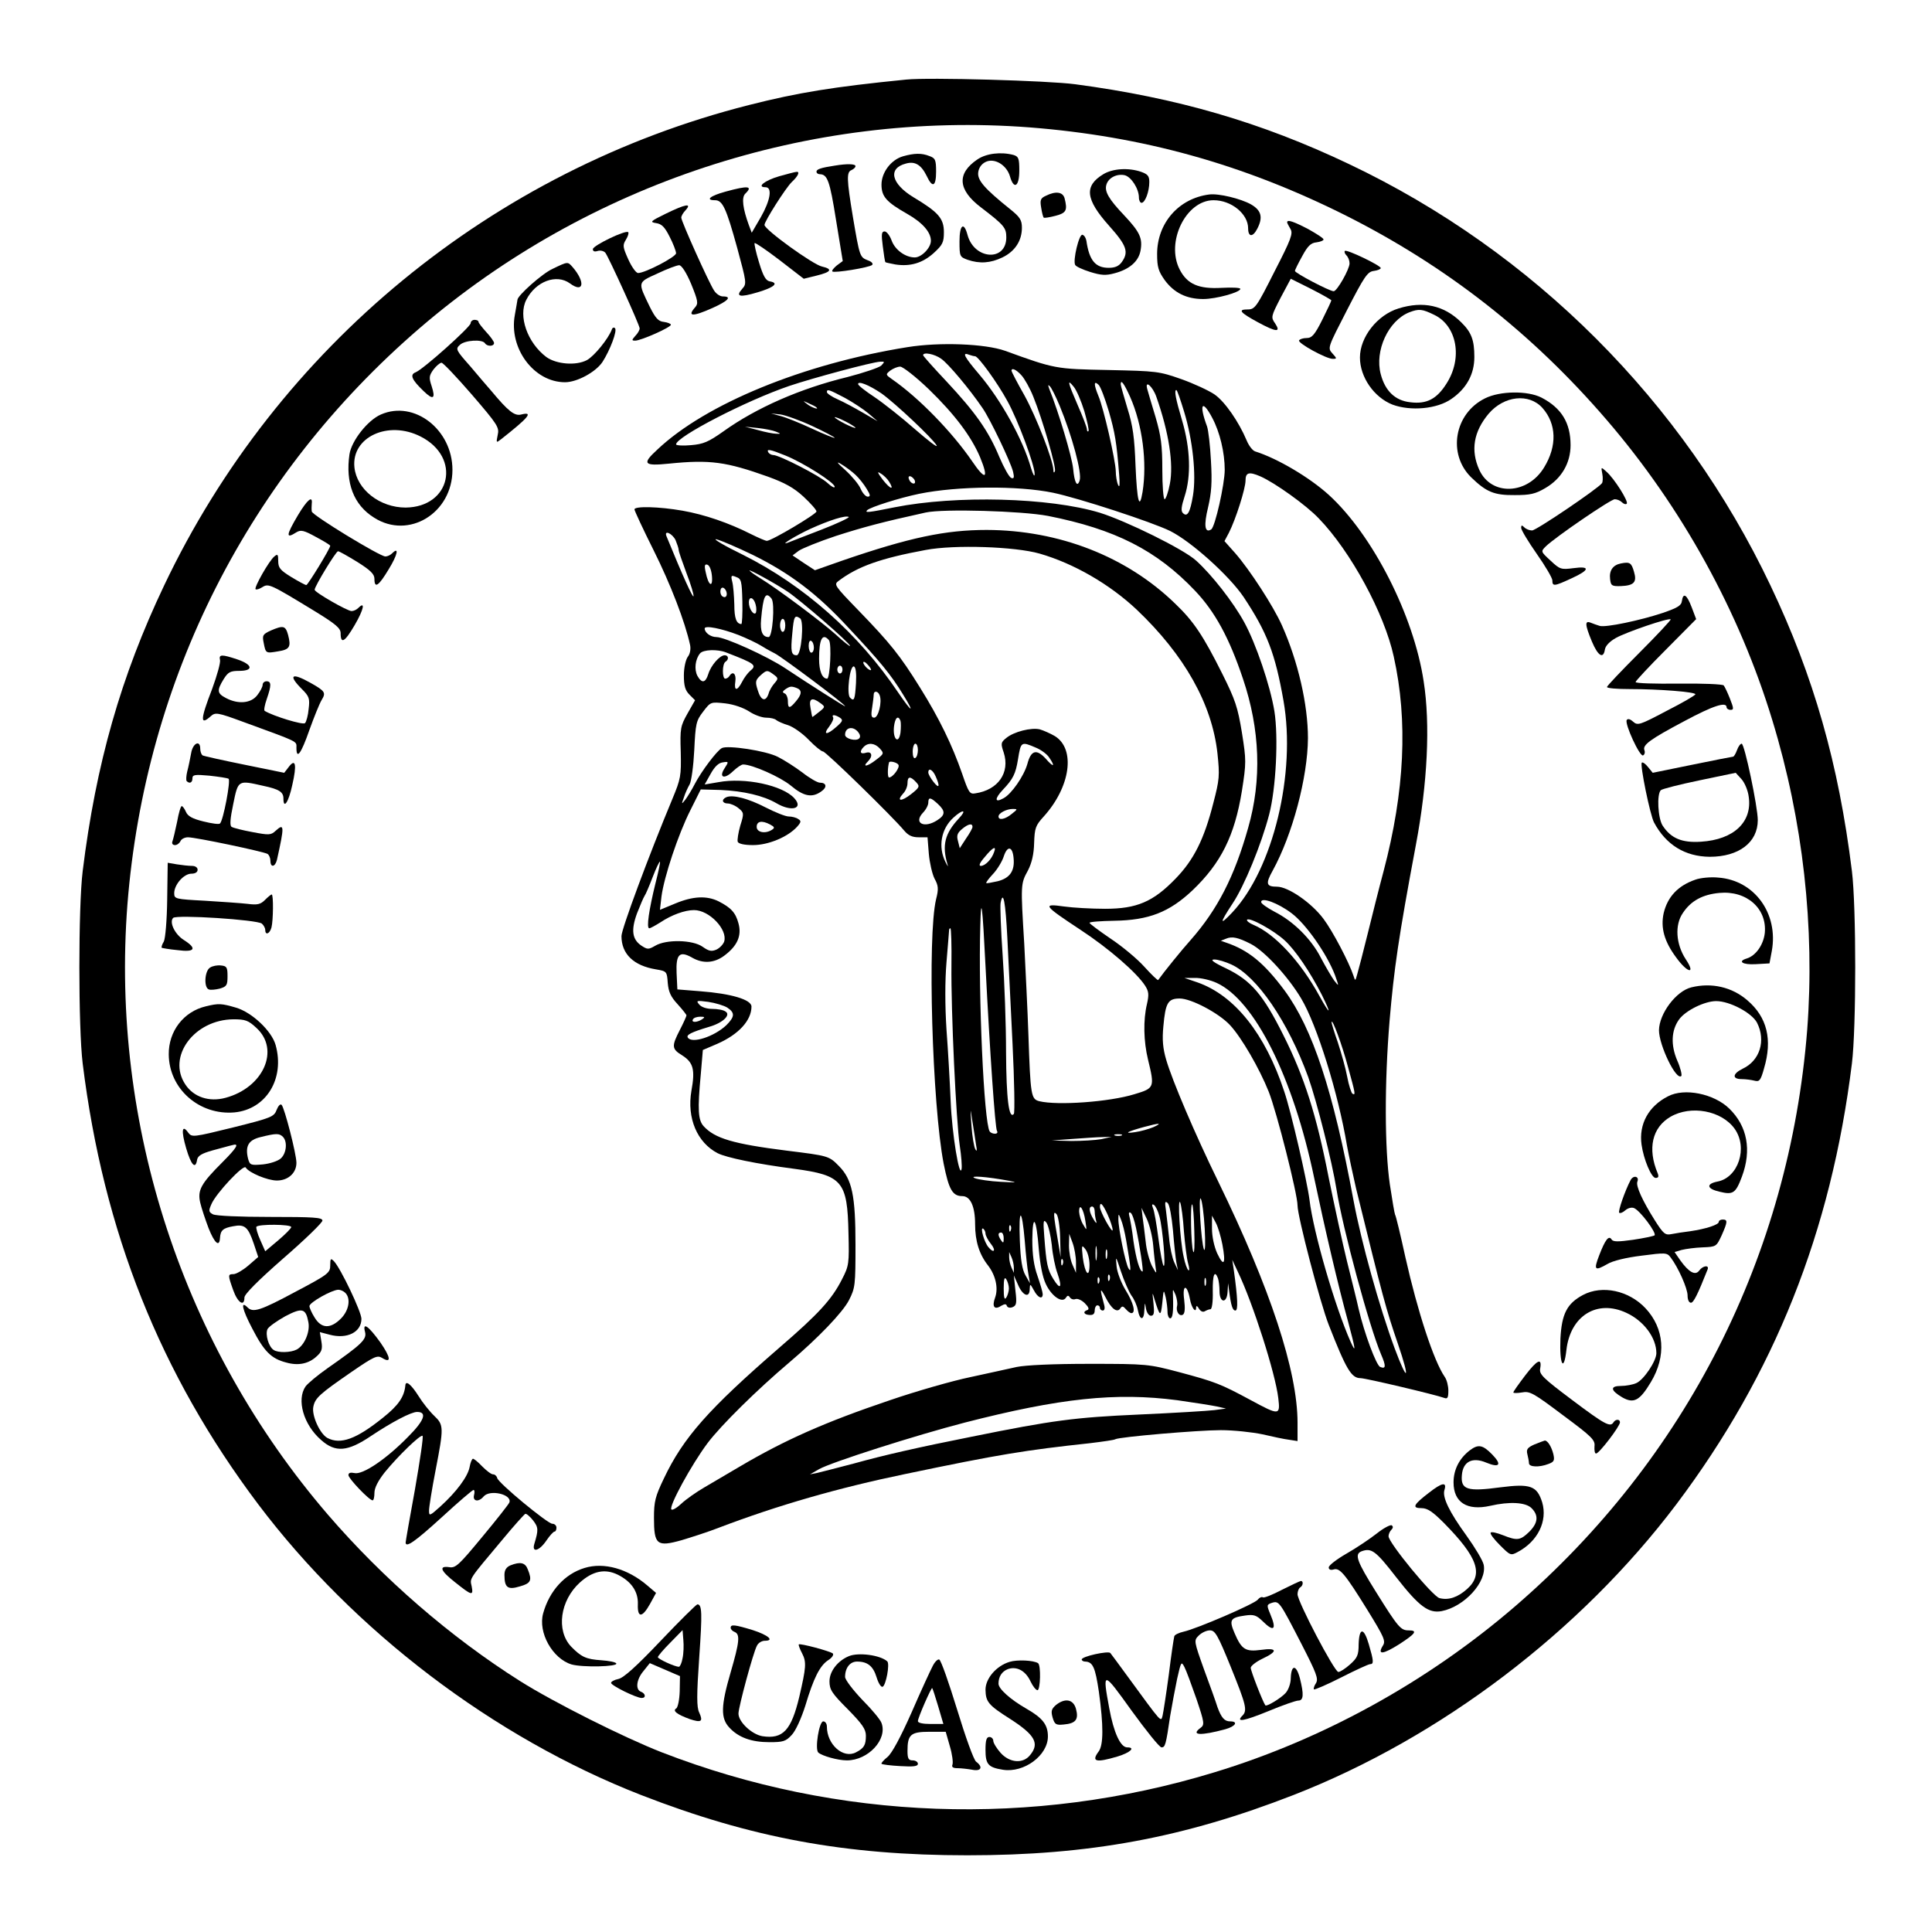 <?xml version="1.0" standalone="no"?>
<!DOCTYPE svg PUBLIC "-//W3C//DTD SVG 20010904//EN"
 "http://www.w3.org/TR/2001/REC-SVG-20010904/DTD/svg10.dtd">
<svg version="1.0" xmlns="http://www.w3.org/2000/svg"
 width="743pt" height="743pt" viewBox="0 0 743 743"
 preserveAspectRatio="xMidYMid meet">
<g transform="translate(0,743) scale(0.1,-0.1)"
fill="#000000" stroke="none">
<path d="M3485 7124 c-281 -28 -416 -50 -605 -98 -986 -250 -1813 -930 -2249
-1848 -166 -349 -262 -685 -313 -1098 -17 -138 -17 -602 0 -740 80 -647 298
-1194 675 -1695 369 -489 906 -897 1472 -1118 424 -165 786 -232 1255 -232
469 0 831 67 1255 232 566 221 1103 629 1472 1118 377 501 595 1048 675 1695
17 138 17 602 0 740 -51 413 -147 749 -313 1098 -336 708 -913 1285 -1621
1621 -338 161 -662 255 -1053 307 -104 14 -564 27 -650 18z m476 -184 c433
-34 818 -141 1209 -336 391 -196 721 -454 1009 -789 289 -336 510 -737 637
-1155 118 -386 164 -797 134 -1191 -68 -865 -466 -1651 -1125 -2218 -336 -289
-737 -510 -1155 -637 -698 -213 -1447 -186 -2125 77 -146 57 -415 192 -545
274 -269 170 -527 394 -739 640 -557 648 -836 1498 -771 2346 68 865 466 1651
1125 2218 647 556 1499 836 2346 771z"/>
<path d="M3473 6829 c-46 -13 -83 -62 -83 -109 0 -46 19 -67 98 -112 60 -34
92 -71 92 -104 0 -27 -36 -64 -62 -64 -36 0 -76 29 -89 65 -7 19 -19 35 -27
35 -12 0 -13 -11 -7 -57 4 -32 8 -59 10 -61 1 -2 19 -5 38 -9 57 -9 105 5 148
44 34 31 39 41 39 80 0 53 -21 77 -118 135 -85 52 -98 111 -28 129 35 10 59
-5 80 -48 22 -47 36 -41 36 17 0 45 -3 52 -26 60 -30 12 -58 11 -101 -1z"/>
<path d="M3759 6817 c-80 -54 -76 -117 14 -185 89 -68 97 -78 97 -115 0 -94
-123 -86 -149 9 -14 53 -31 40 -31 -24 0 -58 1 -60 31 -71 47 -16 88 -13 134
9 48 23 75 64 75 114 0 30 -7 41 -47 73 -96 77 -125 110 -121 140 2 17 12 32
28 40 34 17 81 -11 94 -55 15 -53 36 -40 36 22 0 47 -3 54 -22 60 -49 13 -105
6 -139 -17z"/>
<path d="M3210 6793 c-53 -8 -70 -14 -70 -23 0 -6 6 -10 13 -10 29 -1 38 -24
62 -175 l26 -159 -23 -17 c-12 -10 -20 -20 -17 -23 7 -7 142 15 153 25 5 5 -2
13 -17 18 -30 12 -31 13 -57 167 -24 145 -25 173 -5 180 8 4 15 10 15 15 0 9
-32 10 -80 2z"/>
<path d="M4243 6760 c-74 -45 -69 -96 22 -198 68 -76 77 -101 49 -140 -11 -15
-25 -22 -50 -22 -51 0 -75 28 -86 104 -2 11 -8 21 -15 23 -13 5 -38 -100 -28
-116 3 -6 29 -18 58 -27 42 -13 60 -14 93 -5 57 15 92 45 100 86 9 48 -2 72
-61 135 -62 65 -78 94 -70 120 8 27 41 43 71 36 25 -7 54 -52 54 -86 0 -11 5
-20 10 -20 14 0 30 44 30 80 0 23 -6 30 -31 39 -49 17 -110 13 -146 -9z"/>
<path d="M2996 6752 c-55 -16 -88 -42 -52 -42 27 0 19 -50 -18 -115 l-35 -60
-11 29 c-23 63 -29 106 -14 121 31 30 11 32 -76 8 -59 -16 -79 -33 -40 -33 29
0 43 -31 85 -183 36 -133 37 -138 20 -157 -28 -31 -11 -35 59 -14 64 19 83 36
46 42 -15 3 -25 20 -41 73 -12 39 -19 72 -17 74 2 3 46 -27 97 -66 l92 -71 49
12 c57 14 64 25 21 35 -34 7 -221 142 -221 160 0 14 82 143 105 165 25 23 32
41 18 39 -5 0 -35 -8 -67 -17z"/>
<path d="M4022 6677 c-20 -9 -23 -16 -18 -45 3 -19 7 -36 10 -39 2 -2 22 1 45
7 42 11 47 21 35 68 -7 24 -34 28 -72 9z"/>
<path d="M4650 6682 c-117 -15 -200 -110 -200 -229 0 -50 5 -66 29 -100 36
-49 84 -73 148 -73 50 0 143 26 143 39 0 5 -33 6 -72 4 -88 -5 -132 14 -161
70 -55 106 24 267 130 267 69 0 133 -53 133 -108 0 -34 18 -35 35 -2 23 44 16
71 -24 94 -39 22 -125 43 -161 38z"/>
<path d="M2560 6608 c-59 -29 -62 -32 -37 -36 21 -3 33 -14 52 -52 14 -27 25
-56 25 -64 0 -14 -119 -76 -146 -76 -8 0 -25 24 -38 53 -21 47 -22 54 -9 75 8
13 12 26 9 29 -9 10 -135 -51 -136 -65 0 -9 7 -11 19 -7 10 3 23 0 29 -7 13
-17 132 -278 132 -291 0 -6 -7 -19 -17 -29 -14 -16 -14 -18 0 -18 22 0 137 51
137 61 0 4 -12 9 -27 11 -21 2 -32 14 -54 58 -47 97 -48 93 29 128 38 18 75
32 84 32 9 0 27 -27 46 -72 26 -64 28 -75 16 -89 -33 -37 -11 -38 67 -3 60 27
75 44 39 44 -11 0 -26 10 -34 23 -20 30 -126 266 -126 280 0 6 7 19 17 29 25
28 -1 23 -77 -14z"/>
<path d="M4950 6575 c0 -3 6 -14 13 -26 10 -17 3 -38 -62 -164 -69 -137 -75
-145 -103 -145 -39 0 -29 -12 39 -49 72 -39 90 -40 67 -5 -17 24 -16 27 21 99
l39 73 78 -39 c43 -22 78 -42 78 -44 0 -3 -16 -37 -35 -75 -29 -58 -40 -70
-60 -70 -13 0 -26 -4 -29 -9 -7 -10 104 -71 129 -71 17 0 17 1 -1 21 -19 21
-18 22 57 168 66 128 78 146 102 149 15 2 27 7 27 11 0 10 -131 73 -138 66 -3
-3 0 -11 6 -17 7 -7 12 -20 12 -31 0 -22 -48 -107 -61 -107 -16 0 -149 70
-149 78 0 4 13 30 28 57 21 39 33 51 55 53 15 2 27 7 27 11 0 5 -27 22 -59 40
-56 29 -81 38 -81 26z"/>
<path d="M2125 6396 c-40 -18 -135 -103 -135 -119 0 -3 -5 -28 -10 -58 -24
-128 73 -259 193 -259 46 0 118 39 144 78 29 45 58 121 48 130 -4 4 -10 2 -12
-5 -13 -35 -67 -102 -96 -118 -42 -22 -117 -16 -156 12 -73 55 -109 158 -77
220 36 71 116 101 168 63 53 -39 60 5 10 63 -19 21 -17 22 -77 -7z"/>
<path d="M5379 6244 c-82 -25 -149 -110 -149 -189 0 -75 54 -153 125 -181 70
-26 172 -17 227 22 58 40 88 95 88 161 0 65 -11 95 -51 134 -66 65 -146 82
-240 53z m137 -25 c87 -42 110 -166 47 -264 -37 -59 -76 -80 -139 -72 -58 6
-97 43 -114 108 -24 90 29 206 110 238 37 14 49 13 96 -10z"/>
<path d="M1810 6187 c0 -14 -183 -178 -212 -189 -23 -9 -14 -29 31 -72 37 -36
47 -30 31 19 -11 33 -10 40 7 64 11 14 25 26 31 26 6 0 59 -56 117 -123 99
-115 106 -126 99 -155 -6 -30 -6 -31 12 -17 107 84 127 108 79 96 -26 -7 -50
12 -115 90 -14 16 -51 59 -82 96 -55 62 -57 66 -39 82 19 18 86 22 96 6 8 -13
35 -13 35 1 0 5 -13 24 -30 42 -16 18 -30 35 -30 40 0 4 -7 7 -15 7 -8 0 -15
-6 -15 -13z"/>
<path d="M3490 6095 c-400 -64 -776 -218 -962 -394 -60 -55 -53 -64 45 -54
158 16 220 7 380 -50 66 -24 100 -43 137 -77 28 -26 50 -51 50 -57 0 -10 -173
-113 -191 -113 -5 0 -33 12 -61 26 -85 43 -178 75 -263 90 -91 16 -185 18
-185 5 0 -5 33 -76 74 -158 64 -128 121 -275 140 -364 3 -15 0 -34 -9 -45 -8
-11 -15 -42 -15 -71 0 -41 5 -58 22 -75 l21 -21 -29 -51 c-27 -48 -29 -57 -26
-148 2 -92 0 -103 -32 -180 -90 -216 -196 -501 -196 -528 0 -69 47 -114 133
-128 41 -7 42 -8 45 -52 3 -34 11 -53 38 -82 19 -21 34 -40 34 -43 0 -3 -11
-28 -25 -55 -33 -64 -32 -74 9 -99 42 -27 50 -54 35 -136 -18 -105 22 -199
101 -240 34 -17 149 -41 295 -60 185 -25 204 -48 208 -247 3 -117 2 -126 -25
-178 -39 -77 -89 -132 -241 -263 -272 -236 -369 -345 -444 -503 -33 -69 -38
-88 -38 -151 0 -104 11 -113 107 -86 40 12 105 33 143 48 226 86 459 153 715
206 363 76 463 92 713 119 49 6 92 12 96 15 15 9 319 35 406 35 50 0 122 -8
160 -16 39 -9 85 -19 103 -21 l32 -5 0 70 c0 199 -104 515 -305 928 -90 184
-177 389 -200 468 -13 44 -16 78 -11 129 8 91 18 107 63 107 44 0 150 -56 193
-102 44 -47 113 -166 149 -256 31 -78 111 -394 111 -438 0 -42 87 -375 120
-459 67 -171 87 -205 122 -205 20 0 290 -64 322 -76 13 -5 16 1 16 28 0 18 -6
42 -14 53 -42 61 -104 250 -151 459 -19 87 -37 162 -40 165 -2 4 -11 56 -20
116 -20 138 -21 389 -1 630 17 198 34 318 101 675 45 238 56 465 30 630 -38
253 -196 563 -365 717 -74 67 -197 140 -283 167 -10 3 -25 23 -33 43 -30 71
-83 148 -123 176 -22 15 -80 42 -128 59 -85 30 -95 31 -280 35 -204 4 -205 4
-398 74 -76 27 -251 34 -375 14z m130 -45 c27 -19 108 -115 159 -190 29 -42
107 -205 117 -244 5 -22 4 -28 -7 -24 -8 3 -28 39 -46 81 -42 101 -92 171
-202 289 -50 53 -91 99 -91 102 0 13 44 5 70 -14z m130 10 c12 0 86 -102 124
-172 41 -74 106 -249 105 -281 0 -13 -6 -3 -14 23 -31 110 -115 261 -199 360
-57 67 -68 87 -40 76 9 -3 19 -6 24 -6z m-361 -36 c-9 -8 -68 -28 -130 -44
-181 -44 -350 -118 -477 -209 -58 -41 -77 -49 -125 -53 -31 -3 -57 -1 -57 3 0
29 271 169 436 225 89 30 319 92 349 93 18 1 18 0 4 -15z m183 -91 c100 -97
163 -181 197 -261 35 -85 21 -92 -31 -15 -77 112 -204 243 -308 315 -24 17
-25 18 -6 33 11 8 28 15 38 15 10 0 60 -39 110 -87z m356 54 c12 -13 33 -50
46 -83 35 -86 89 -272 83 -286 -3 -8 -6 -6 -6 5 -2 40 -65 202 -111 286 -28
49 -50 92 -50 95 0 13 18 5 38 -17z m-538 -70 c52 -37 197 -173 212 -200 5
-11 -32 18 -84 63 -51 45 -121 100 -155 123 -35 23 -63 45 -63 50 0 13 41 -3
90 -36z m780 -68 c11 -39 19 -74 16 -77 -3 -3 -6 0 -6 7 0 7 -16 49 -35 92
-39 90 -42 104 -16 72 11 -13 29 -55 41 -94z m94 0 c24 -83 30 -119 40 -244 3
-39 2 -53 -4 -40 -5 11 -9 35 -9 53 -1 42 -47 244 -67 290 -18 44 -18 60 1 42
8 -8 25 -54 39 -101z m82 55 c48 -108 66 -253 48 -366 -12 -72 -21 -37 -27
100 -4 109 -10 154 -31 221 -14 47 -26 88 -26 93 0 21 13 3 36 -48z m-271 -34
c48 -116 87 -260 77 -288 -9 -28 -20 -9 -25 46 -5 47 -56 218 -92 307 -5 14
-5 17 2 10 6 -5 23 -39 38 -75z m372 34 c48 -136 67 -258 52 -335 -6 -32 -16
-59 -20 -59 -5 0 -9 51 -9 114 0 93 -5 130 -26 202 -15 49 -29 97 -32 108 -10
37 21 10 35 -30z m-1198 -4 c31 -17 72 -44 91 -60 l35 -30 -55 32 c-31 18 -75
42 -98 52 -23 10 -42 23 -42 28 0 13 8 10 69 -22z m1305 -54 c33 -108 47 -242
34 -321 -11 -67 -22 -85 -39 -68 -8 8 -6 25 7 65 25 77 22 183 -10 291 -25 84
-31 117 -22 117 3 0 16 -38 30 -84z m-1415 18 c14 -12 -19 -1 -35 12 -18 14
-18 14 6 3 14 -6 27 -13 29 -15z m1523 -41 c29 -54 48 -133 48 -200 0 -54 -37
-220 -52 -229 -25 -16 -29 16 -12 85 13 56 16 96 11 179 -3 59 -10 118 -15
132 -32 86 -19 107 20 33z m-1537 -32 c47 -22 85 -42 85 -45 0 -2 -39 13 -86
35 -47 22 -102 44 -122 49 l-37 10 37 -4 c20 -3 76 -23 123 -45z m165 -6 c0
-3 -18 4 -40 15 -22 11 -40 23 -40 25 0 3 18 -4 40 -15 22 -11 40 -23 40 -25z
m-306 -15 c20 -8 20 -9 1 -8 -11 0 -42 6 -70 14 l-50 13 49 -5 c27 -3 58 -9
70 -14z m37 -92 c69 -28 189 -104 189 -120 0 -6 -12 0 -27 14 -28 27 -186 108
-209 108 -7 0 -16 5 -19 10 -9 15 7 12 66 -12z m269 -74 c14 -13 33 -37 43
-54 15 -24 15 -30 4 -30 -8 0 -20 14 -27 30 -7 17 -34 49 -59 72 -32 28 -37
36 -16 23 17 -10 41 -28 55 -41z m129 -26 c22 -35 5 -30 -24 7 -21 28 -23 34
-8 24 11 -6 26 -21 32 -31z m1428 20 c55 -24 177 -111 225 -162 122 -126 252
-365 288 -531 55 -247 42 -518 -39 -825 -17 -63 -44 -171 -61 -240 -17 -69
-35 -138 -40 -155 -8 -29 -8 -29 -15 -7 -17 51 -79 170 -115 218 -46 62 -136
124 -179 124 -41 0 -45 11 -17 61 77 140 135 360 136 510 0 130 -38 295 -100
434 -33 74 -124 214 -180 278 l-41 46 17 32 c26 51 64 170 64 201 0 31 13 35
57 16z m-1329 -16 c6 -18 -15 -14 -22 4 -4 10 -1 14 6 12 6 -2 14 -10 16 -16z
m532 -47 c100 -21 381 -113 450 -147 82 -41 227 -172 282 -253 91 -137 122
-218 154 -400 49 -278 -40 -647 -197 -814 -50 -53 -49 -42 1 34 45 67 111 228
141 343 26 100 36 296 20 397 -16 98 -71 260 -116 342 -42 77 -125 183 -185
237 -48 44 -268 152 -370 184 -194 59 -554 68 -790 21 -99 -20 -116 -22 -105
-11 13 12 123 47 200 63 148 30 379 32 515 4z m-20 -89 c258 -51 418 -132 566
-288 76 -80 131 -180 184 -338 66 -195 73 -390 20 -574 -53 -188 -118 -314
-221 -431 -35 -39 -103 -123 -125 -154 -2 -2 -26 21 -54 52 -27 30 -86 79
-130 108 -44 30 -80 57 -80 60 0 4 43 7 95 8 133 2 212 33 301 117 110 105
162 210 190 382 17 109 17 118 0 225 -16 97 -25 125 -76 227 -73 146 -110 201
-180 268 -187 182 -447 283 -725 284 -159 0 -297 -29 -556 -118 l-105 -37 -43
28 -43 29 24 18 c13 9 77 35 143 57 106 34 177 53 345 90 68 15 370 6 470 -13z
m-871 -53 c-63 -24 -121 -47 -129 -50 -36 -13 32 28 86 53 75 34 136 53 148
46 5 -2 -43 -25 -105 -49z m-561 -40 c6 -15 12 -32 12 -38 0 -6 14 -46 30 -89
17 -44 29 -84 27 -89 -2 -8 -40 74 -104 231 -10 25 22 11 35 -15z m297 -57
c142 -70 247 -149 366 -278 123 -131 165 -182 212 -259 47 -76 34 -70 -19 8
-153 227 -362 412 -598 530 -72 35 -117 62 -101 59 17 -4 80 -31 140 -60z
m1103 5 c132 -38 270 -118 374 -216 183 -174 289 -362 310 -552 9 -86 8 -100
-16 -192 -35 -138 -75 -218 -145 -290 -86 -89 -149 -116 -271 -116 -52 0 -124
4 -159 9 -84 12 -78 4 63 -89 110 -72 218 -166 250 -216 14 -22 15 -34 7 -70
-15 -62 -13 -144 4 -214 26 -107 25 -110 -52 -133 -97 -30 -296 -44 -366 -27
-32 8 -34 22 -42 255 -3 91 -11 248 -16 350 -14 229 -14 231 14 282 15 29 23
63 24 106 2 57 5 67 37 102 103 114 123 259 43 309 -17 10 -44 22 -58 26 -33
8 -100 -9 -129 -33 -21 -17 -22 -21 -10 -56 25 -77 -21 -144 -109 -157 -22 -4
-26 3 -51 76 -38 109 -87 211 -162 331 -77 124 -115 171 -237 297 -92 95 -95
99 -76 113 74 56 162 87 335 119 111 21 344 13 438 -14z m-1260 -87 c4 -47
-14 -36 -24 15 -6 26 -4 33 7 29 8 -3 15 -21 17 -44z m292 -60 c50 -34 239
-197 239 -208 1 -4 -24 15 -55 44 -56 50 -223 175 -290 216 -18 11 -37 24 -41
29 -10 11 101 -50 147 -81z m-175 -37 c1 -48 -1 -87 -4 -87 -19 1 -27 22 -27
75 -1 34 -4 73 -8 88 -6 24 -4 26 15 18 20 -7 22 -15 24 -94z m-62 39 c6 -16
-2 -28 -14 -20 -12 7 -11 34 0 34 5 0 11 -6 14 -14z m174 -28 c14 -18 4 -148
-11 -148 -24 0 -33 22 -29 68 8 91 17 109 40 80z m-61 -23 c4 -14 3 -29 0 -33
-9 -8 -26 18 -26 41 0 26 19 20 26 -8z m171 -53 c16 -10 5 -142 -13 -142 -21
0 -24 14 -17 84 6 67 9 72 30 58z m-57 -27 c0 -14 -4 -25 -10 -25 -5 0 -10 11
-10 25 0 14 5 25 10 25 6 0 10 -11 10 -25z m-180 -37 c30 -12 71 -31 90 -43
19 -12 42 -24 50 -28 25 -12 270 -195 270 -203 0 -3 -140 86 -230 146 -69 46
-232 120 -265 120 -22 0 -45 17 -45 33 0 13 65 0 130 -25z m348 -20 c11 -14 4
-148 -7 -148 -19 0 -31 29 -31 76 0 77 13 101 38 72z m-58 -29 c0 -10 -4 -19
-10 -19 -5 0 -10 12 -10 26 0 14 4 23 10 19 6 -3 10 -15 10 -26z m-338 -18
c114 -44 120 -49 92 -72 -8 -7 -22 -25 -30 -41 -19 -37 -32 -36 -26 2 4 29
-10 41 -23 20 -3 -5 -10 -10 -16 -10 -12 0 -12 57 1 65 14 9 12 25 -3 25 -19
0 -53 -39 -63 -72 -11 -35 -25 -37 -42 -7 -13 25 -8 64 10 86 12 15 67 17 100
4z m558 -67 c0 -3 -7 -1 -15 6 -8 7 -15 17 -15 22 0 5 7 3 15 -6 8 -8 15 -18
15 -22z m-110 1 c0 -8 -4 -15 -10 -15 -5 0 -10 7 -10 15 0 8 5 15 10 15 6 0
10 -7 10 -15z m52 -51 c-4 -65 -7 -73 -23 -57 -14 14 -1 125 15 120 7 -3 10
-25 8 -63z m-317 32 c18 -13 19 -16 4 -33 -9 -10 -20 -28 -23 -40 -11 -34 -30
-28 -42 13 -10 31 -9 38 9 55 25 23 28 23 52 5z m89 -52 c21 -8 20 -24 -3 -51
-24 -29 -31 -29 -31 1 0 13 -6 27 -12 29 -10 4 -9 8 2 16 18 12 23 13 44 5z
m319 -28 c10 -26 -5 -86 -21 -86 -11 0 -13 8 -8 38 3 20 6 43 6 50 0 17 17 15
23 -2z m-228 -30 c19 -14 19 -15 -5 -34 -14 -11 -25 -20 -26 -19 -1 1 -4 17
-7 35 -7 36 6 42 38 18z m-274 -32 c19 -13 49 -24 65 -24 17 0 34 -4 39 -9 6
-5 26 -14 46 -20 19 -6 55 -31 79 -56 24 -25 49 -45 55 -45 11 0 268 -251 312
-304 16 -19 31 -26 56 -26 l34 0 5 -63 c3 -35 13 -78 22 -96 15 -27 16 -40 6
-79 -34 -142 -15 -789 29 -1017 20 -100 34 -125 72 -125 31 0 49 -40 49 -108
0 -65 16 -116 50 -159 29 -38 40 -87 27 -123 -13 -35 -3 -49 23 -32 14 8 20 8
22 0 3 -7 12 -9 22 -5 15 6 17 15 11 64 l-6 58 17 -38 c18 -41 44 -50 44 -14
1 21 2 20 16 -5 15 -29 34 -37 34 -15 0 7 -9 38 -20 70 -14 39 -20 81 -20 139
1 107 16 84 25 -37 5 -57 14 -106 27 -133 22 -47 63 -75 77 -53 6 10 10 10 16
1 4 -6 13 -9 21 -6 8 3 24 -4 36 -16 14 -14 18 -23 10 -26 -19 -6 -14 -18 8
-19 14 -1 20 4 20 18 0 10 5 19 10 19 6 0 10 -4 10 -10 0 -5 5 -10 11 -10 7 0
9 9 5 23 -17 62 -16 69 5 29 23 -46 46 -63 58 -43 6 9 11 8 21 -4 7 -8 16 -15
21 -15 18 0 8 40 -22 88 -17 28 -33 69 -35 93 -4 41 -3 40 17 -21 12 -36 30
-77 40 -92 11 -14 22 -40 25 -57 8 -41 24 -40 25 2 2 30 2 30 6 5 3 -16 11
-28 19 -28 12 0 14 10 10 48 -5 45 -5 46 5 12 20 -64 23 -65 29 -10 5 52 5 53
13 21 4 -18 7 -44 7 -57 0 -13 5 -24 10 -24 10 0 13 25 11 85 -1 30 -1 30 10
5 5 -14 8 -32 6 -41 -6 -22 8 -43 22 -35 8 5 9 24 5 58 -8 59 11 61 22 3 6
-35 24 -58 24 -33 0 8 5 6 11 -5 6 -10 15 -14 22 -10 7 4 17 8 22 8 6 0 10 29
9 68 -1 64 7 85 20 51 3 -9 6 -31 6 -50 0 -46 29 -48 31 -1 l2 32 4 -30 c7
-55 13 -75 24 -75 11 0 9 47 -6 155 l-6 40 21 -45 c58 -120 145 -392 156 -487
8 -67 4 -67 -107 -7 -115 62 -136 70 -274 107 -118 31 -124 32 -345 32 -143 0
-245 -5 -280 -12 -30 -7 -110 -24 -178 -39 -68 -14 -208 -54 -310 -89 -249
-84 -404 -153 -577 -255 -44 -26 -105 -62 -136 -80 -31 -18 -71 -46 -89 -63
-17 -16 -34 -26 -38 -22 -11 11 77 172 139 255 52 69 190 205 314 310 112 95
206 193 230 240 24 47 25 58 25 213 0 189 -13 251 -63 302 -39 40 -41 40 -202
60 -206 26 -276 47 -319 94 -21 23 -24 62 -11 199 l8 94 56 24 c82 36 131 90
131 143 0 27 -79 50 -198 59 l-87 7 -3 63 c-3 72 11 87 60 59 42 -24 86 -21
125 9 49 37 66 76 53 123 -11 41 -28 60 -77 85 -45 22 -98 20 -167 -9 l-58
-24 6 52 c10 75 64 238 111 331 l40 80 76 -2 c89 -4 165 -22 215 -51 58 -34
105 -21 69 19 -45 50 -191 81 -292 62 l-53 -9 23 41 c15 27 30 42 46 44 24 4
24 3 8 -22 -24 -36 -2 -45 32 -12 15 14 32 26 39 26 35 0 143 -48 183 -81 50
-42 82 -48 117 -23 24 16 21 34 -5 34 -9 0 -39 17 -67 39 -28 21 -70 48 -94
60 -46 24 -194 46 -216 34 -20 -11 -79 -90 -104 -138 -11 -22 -28 -49 -36 -60
-15 -19 -16 -19 -6 8 5 16 15 38 22 50 7 12 15 72 18 132 5 102 7 113 34 148
29 38 29 38 85 32 34 -4 70 -17 92 -31z m349 -24 c13 -9 11 -14 -13 -35 -37
-33 -54 -32 -28 1 11 15 18 30 15 35 -7 12 7 11 26 -1z m233 -12 c2 -7 2 -28
0 -46 -7 -46 -30 -25 -25 23 4 35 16 46 25 23z m-163 -43 c8 -10 10 -19 4 -25
-12 -12 -54 -1 -54 14 0 29 30 35 50 11z m84 -64 c16 -18 16 -20 -16 -44 -32
-25 -54 -29 -30 -5 20 20 15 40 -8 33 -22 -7 -26 5 -8 23 17 17 42 15 62 -7z
m146 -5 c0 -14 -4 -28 -10 -31 -6 -4 -10 7 -10 24 0 17 5 31 10 31 6 0 10 -11
10 -24z m453 9 c20 -8 43 -25 51 -37 26 -37 18 -41 -12 -6 -36 39 -57 33 -71
-20 -13 -46 -61 -116 -92 -132 -34 -19 -35 -2 -2 33 39 41 49 61 58 117 11 68
12 69 68 45z m-528 -66 c7 -10 -21 -49 -36 -49 -6 0 -6 36 0 58 2 7 31 0 36
-9z m143 -44 c18 -40 14 -50 -8 -22 -11 14 -20 30 -20 36 0 20 17 11 28 -14z
m-75 -23 c15 -16 14 -20 -19 -46 -38 -30 -58 -28 -31 2 10 10 17 28 17 40 0
27 11 28 33 4z m84 -84 c29 -27 29 -42 -2 -62 -50 -33 -93 -12 -56 28 12 12
21 30 21 39 0 23 9 21 37 -5z m284 -38 c-25 -21 -51 -26 -51 -10 0 13 31 29
55 29 19 0 19 -1 -4 -19z m-203 -17 c-55 -59 -66 -104 -44 -178 4 -11 0 -6 -8
10 -29 58 -17 127 30 170 37 34 54 32 22 -2z m52 -33 c0 -5 -11 -25 -25 -45
l-24 -37 -7 28 c-6 21 -2 31 16 46 24 20 40 23 40 8z m83 -97 c-9 -27 -34 -53
-51 -53 -9 0 -5 11 15 34 31 38 46 45 36 19z m75 -23 c5 -49 -14 -77 -61 -89
-23 -5 -43 -9 -44 -7 -2 2 10 18 26 35 16 17 35 48 41 67 14 43 34 40 38 -6z
m-1377 -96 c-25 -102 -36 -174 -24 -174 4 0 24 11 43 23 42 28 93 47 129 47
59 0 130 -75 116 -121 -4 -11 -17 -25 -30 -31 -19 -8 -29 -6 -53 11 -38 27
-140 29 -182 4 -26 -15 -30 -15 -53 0 -36 24 -41 60 -17 125 12 31 25 61 29
67 4 5 18 38 31 72 13 34 26 61 28 59 2 -2 -6 -39 -17 -82z m1353 -211 c4 -81
13 -265 20 -408 7 -143 9 -264 5 -269 -19 -22 -29 58 -30 237 0 106 -6 273
-13 372 -7 99 -10 190 -8 202 10 53 19 4 26 -134z m1093 95 c56 -42 136 -157
167 -238 16 -45 16 -45 -3 -21 -10 14 -33 53 -51 87 -37 73 -106 141 -179 178
-28 15 -51 31 -51 37 0 20 64 -3 117 -43z m-1177 -203 c17 -334 37 -622 44
-634 4 -6 1 -11 -8 -11 -8 0 -17 4 -20 9 -22 34 -44 522 -36 791 3 120 8 86
20 -155z m1150 99 c41 -37 98 -121 144 -211 38 -77 32 -79 -10 -3 -73 133
-172 239 -253 273 -17 7 -28 16 -25 20 10 10 101 -40 144 -79z m-1281 -96 c-2
-177 18 -599 32 -694 6 -39 9 -79 7 -90 -8 -39 -37 135 -42 261 -3 72 -10 195
-16 275 -6 93 -6 188 0 260 5 63 10 118 10 123 0 4 2 7 5 7 3 0 5 -64 4 -142z
m1151 82 c53 -27 144 -126 194 -210 61 -102 143 -367 176 -565 7 -38 23 -113
35 -165 104 -423 115 -464 161 -598 48 -140 38 -153 -13 -16 -58 157 -128 407
-158 569 -78 421 -157 659 -265 806 -79 106 -139 155 -225 184 l-20 7 20 8
c23 10 46 5 95 -20z m-75 -79 c99 -45 218 -219 296 -433 33 -93 92 -326 109
-433 24 -151 126 -527 171 -633 20 -46 19 -58 -3 -49 -15 5 -62 132 -83 223
-7 33 -28 115 -45 184 -17 69 -48 213 -70 320 -47 242 -94 389 -175 550 -78
156 -124 209 -218 255 -51 24 -65 35 -47 35 14 0 43 -9 65 -19z m-56 -71 c146
-67 294 -362 375 -750 41 -195 93 -418 131 -555 28 -104 31 -124 9 -75 -60
135 -143 420 -158 546 -9 71 -71 340 -97 416 -73 222 -191 370 -334 420 l-50
17 40 0 c22 1 60 -8 84 -19z m-1882 -95 c30 -20 29 -35 -4 -68 -47 -44 -133
-72 -148 -47 -6 10 12 20 82 41 53 15 85 46 63 59 -8 6 -31 10 -51 10 -22 0
-42 7 -50 17 -13 15 -10 16 35 10 27 -4 60 -14 73 -22z m-97 -45 c-20 -13 -43
-13 -35 0 3 6 16 10 28 10 18 0 19 -2 7 -10z m2484 -183 c29 -105 30 -110 17
-103 -4 3 -14 32 -20 65 -6 33 -23 92 -36 132 -14 40 -25 75 -24 78 2 17 41
-89 63 -172z m-1430 -302 c4 -20 3 -25 -3 -15 -5 8 -12 49 -15 90 -5 74 -5 74
4 15 5 -33 12 -73 14 -90z m681 70 c-17 -7 -48 -16 -70 -19 -46 -7 -31 2 35
20 59 16 73 16 35 -1z m-122 -32 c-7 -2 -19 -2 -25 0 -7 3 -2 5 12 5 14 0 19
-2 13 -5z m-78 -14 c-22 -4 -74 -7 -115 -7 l-75 2 80 6 c44 3 96 7 115 7 l35
1 -40 -9z m-355 -160 c36 -7 29 -7 -31 -4 -42 2 -87 9 -100 14 -26 11 46 6
131 -10z m753 -184 c3 -55 2 -91 -3 -80 -11 30 -22 213 -12 195 5 -8 12 -60
15 -115z m-80 -10 c4 -49 11 -105 16 -123 5 -18 6 -30 1 -27 -4 3 -13 26 -18
52 -14 61 -24 235 -13 208 4 -11 11 -60 14 -110z m-42 3 c4 -51 10 -106 13
-123 l6 -30 -14 30 c-8 17 -17 59 -20 95 -4 36 -9 83 -12 105 -5 32 -4 38 7
28 7 -7 15 -52 20 -105z m-251 60 c11 -24 19 -50 19 -58 0 -17 -48 69 -49 88
0 23 11 12 30 -30z m199 -6 c13 -49 25 -199 16 -190 -4 3 -13 51 -20 105 -7
54 -16 107 -21 117 -5 13 -4 17 4 12 6 -4 16 -24 21 -44z m134 -57 c2 -54 0
-89 -4 -79 -9 22 -12 190 -4 182 3 -3 7 -49 8 -103z m-419 40 c6 -39 6 -39 -8
-15 -9 14 -15 36 -16 50 0 36 17 12 24 -35z m36 36 c0 -11 3 -28 6 -38 3 -10
-2 -7 -10 7 -18 29 -20 50 -6 50 6 0 10 -9 10 -19z m225 -131 c3 -36 8 -76 10
-90 4 -20 1 -18 -14 10 -10 19 -22 62 -25 95 -4 33 -9 76 -12 95 l-4 35 19
-40 c11 -22 23 -69 26 -105z m-358 32 l2 -77 -9 55 c-20 116 -20 124 -7 111 6
-6 13 -45 14 -89z m292 35 c15 -72 29 -167 25 -167 -11 0 -25 49 -35 117 -5
43 -13 86 -16 97 -3 11 -1 16 5 12 6 -3 15 -30 21 -59z m-428 -49 c4 -51 10
-109 14 -128 l6 -35 -17 30 c-13 22 -19 59 -22 135 -5 128 8 126 19 -2z m390
2 c19 -111 20 -126 9 -108 -12 20 -40 158 -39 191 0 21 1 20 10 -3 6 -14 15
-50 20 -80z m370 -16 c14 -75 6 -89 -20 -34 -12 27 -20 65 -20 95 l0 50 15
-28 c8 -15 19 -52 25 -83z m-656 -2 c3 -37 13 -86 22 -110 19 -54 11 -65 -16
-21 -23 37 -27 59 -35 164 -5 61 -3 68 9 52 7 -11 16 -49 20 -85z m-158 56
c-3 -8 -6 -5 -6 6 -1 11 2 17 5 13 3 -3 4 -12 1 -19z m-97 -12 c0 -7 9 -25 21
-40 21 -26 11 -38 -10 -12 -16 19 -33 78 -20 71 5 -4 9 -12 9 -19z m70 -18 c0
-19 -2 -20 -10 -8 -13 19 -13 30 0 30 6 0 10 -10 10 -22z m278 -93 l0 -40 -13
30 c-8 17 -14 50 -14 75 l1 45 13 -35 c7 -19 13 -53 13 -75z m79 13 c-2 -13
-4 -3 -4 22 0 25 2 35 4 23 2 -13 2 -33 0 -45z m-27 -22 c0 -55 -18 -34 -26
29 -5 47 -4 49 10 31 9 -11 16 -38 16 -60z m67 27 c-3 -10 -5 -4 -5 12 0 17 2
24 5 18 2 -7 2 -21 0 -30z m-358 -38 l0 -20 -9 20 c-5 11 -9 29 -9 40 l0 20 9
-20 c5 -11 9 -29 9 -40z m188 13 c-3 -8 -6 -5 -6 6 -1 11 2 17 5 13 3 -3 4
-12 1 -19z m180 -60 c-3 -8 -6 -5 -6 6 -1 11 2 17 5 13 3 -3 4 -12 1 -19z
m-387 -33 c0 -11 -5 -27 -10 -35 -7 -11 -10 -1 -10 35 0 36 3 46 10 35 5 -8
10 -24 10 -35z m347 23 c-3 -8 -6 -5 -6 6 -1 11 2 17 5 13 3 -3 4 -12 1 -19z
m410 -10 c-3 -7 -5 -2 -5 12 0 14 2 19 5 13 2 -7 2 -19 0 -25z m-109 -443 c64
-9 133 -20 152 -24 l35 -8 -45 -6 c-25 -3 -155 -11 -290 -17 -246 -11 -331
-22 -642 -85 -206 -41 -338 -71 -453 -103 -61 -16 -123 -32 -140 -36 l-30 -6
35 20 c48 27 371 130 560 179 366 94 581 117 818 86z"/>
<path d="M2793 4364 c-20 -9 -15 -24 6 -24 10 0 29 -8 41 -18 21 -17 22 -20 7
-67 -8 -28 -12 -56 -10 -62 3 -8 25 -13 59 -13 59 0 133 31 169 70 16 18 17
23 5 30 -8 6 -25 10 -37 10 -12 0 -52 16 -89 35 -66 34 -126 50 -151 39z m169
-105 c17 -9 18 -13 7 -20 -26 -17 -59 -10 -59 11 0 22 20 26 52 9z"/>
<path d="M5711 5898 c-118 -58 -145 -214 -53 -304 58 -56 88 -69 168 -68 58 0
78 4 117 27 62 36 97 96 97 165 0 86 -35 143 -112 183 -53 27 -159 26 -217 -3z
m221 -37 c54 -61 57 -146 6 -229 -64 -105 -203 -110 -249 -9 -34 75 -22 147
36 216 59 69 155 80 207 22z"/>
<path d="M1465 5836 c-51 -22 -113 -101 -121 -153 -16 -110 16 -195 95 -244
133 -85 301 18 301 184 0 155 -147 269 -275 213z m153 -85 c157 -80 116 -271
-58 -273 -99 0 -188 69 -197 155 -12 116 130 182 255 118z"/>
<path d="M6162 5608 c3 -15 2 -31 -1 -36 -14 -20 -253 -182 -269 -182 -10 0
-23 5 -30 12 -9 9 -12 9 -12 -2 0 -8 27 -53 60 -100 33 -47 60 -93 60 -102 0
-24 7 -23 74 8 70 32 73 48 7 39 -47 -6 -52 -5 -88 29 -38 35 -38 35 -18 55
36 35 249 181 265 181 9 0 21 -5 28 -12 6 -6 15 -9 18 -5 8 8 -48 97 -78 123
-21 19 -21 19 -16 -8z"/>
<path d="M1146 5449 c-46 -78 -48 -93 -6 -66 17 10 28 8 75 -18 30 -16 55 -31
55 -34 0 -10 -86 -151 -92 -151 -4 0 -30 14 -58 31 -42 26 -50 35 -50 61 0 26
-2 29 -15 18 -20 -16 -79 -120 -72 -126 3 -3 15 1 26 8 24 15 30 12 204 -94
78 -48 97 -64 97 -83 0 -44 16 -34 54 31 35 60 42 94 14 66 -7 -7 -18 -12 -26
-12 -16 0 -142 72 -142 82 0 13 82 148 90 148 5 0 38 -19 74 -41 51 -32 66
-47 66 -65 0 -39 16 -28 55 37 34 55 41 89 13 61 -7 -7 -18 -12 -26 -12 -21 0
-282 159 -283 173 -1 7 -1 20 0 30 4 33 -17 16 -53 -44z"/>
<path d="M6233 5263 c-30 -6 -45 -27 -41 -60 3 -25 6 -28 41 -27 51 2 63 15
51 55 -10 35 -16 39 -51 32z"/>
<path d="M6468 5118 c-2 -17 -18 -26 -73 -45 -87 -29 -220 -57 -243 -50 -9 3
-25 8 -34 12 -24 10 -23 -7 4 -72 23 -55 44 -69 50 -31 2 14 18 31 43 45 42
23 203 78 210 71 2 -2 -52 -60 -120 -128 -69 -69 -125 -128 -125 -132 0 -5 39
-8 88 -8 113 0 252 -11 252 -20 0 -4 -50 -33 -111 -64 -104 -55 -111 -57 -129
-41 -11 10 -20 12 -24 6 -9 -14 51 -144 63 -136 6 3 8 12 5 20 -8 20 22 42
154 112 110 59 162 76 162 53 0 -5 7 -10 15 -10 13 0 13 5 -2 43 -9 23 -20 46
-24 51 -5 5 -81 8 -174 7 -91 -1 -165 1 -165 6 0 4 52 60 117 125 l116 117
-17 45 c-19 50 -33 59 -38 24z"/>
<path d="M1041 5005 c-30 -14 -33 -18 -27 -47 8 -41 8 -41 55 -33 45 7 51 17
39 63 -10 36 -18 38 -67 17z"/>
<path d="M846 4892 c3 -9 -11 -59 -30 -111 -46 -119 -47 -143 -5 -105 17 15
26 14 121 -21 221 -81 208 -74 208 -101 0 -47 18 -23 50 69 18 50 39 102 47
115 17 28 14 34 -43 66 -73 41 -87 30 -33 -24 28 -28 31 -36 26 -76 -2 -25 -9
-50 -14 -55 -8 -8 -122 27 -155 47 -4 2 0 23 8 46 18 52 18 68 -1 68 -8 0 -15
-6 -15 -14 0 -7 -9 -25 -21 -40 -24 -31 -73 -35 -119 -11 -35 18 -37 29 -10
73 17 27 25 32 60 32 56 0 52 24 -7 44 -60 20 -72 20 -67 -2z"/>
<path d="M735 4533 c-4 -21 -10 -52 -15 -70 -4 -17 -5 -34 -2 -37 11 -11 22
-6 22 10 0 15 9 16 65 11 36 -4 70 -9 74 -12 9 -5 -20 -160 -33 -172 -4 -4
-32 0 -64 8 -41 10 -60 20 -67 37 -5 12 -13 22 -16 22 -4 0 -12 -27 -18 -61
-7 -34 -15 -67 -18 -75 -3 -8 1 -14 10 -14 8 0 17 7 21 15 3 8 16 15 29 15 30
0 291 -55 306 -64 6 -4 11 -16 11 -27 0 -26 18 -24 25 4 29 130 29 143 -5 112
-18 -17 -26 -17 -89 -5 -38 7 -74 16 -80 20 -8 4 -6 31 6 88 19 93 18 92 115
70 62 -13 78 -24 78 -49 0 -43 20 -14 34 52 18 78 13 105 -14 69 l-17 -22
-152 31 c-84 17 -156 33 -162 36 -5 4 -9 15 -9 26 0 35 -29 21 -35 -18z"/>
<path d="M6680 4545 c-5 -14 -12 -25 -15 -25 -3 0 -74 -14 -157 -31 l-152 -31
-18 22 c-10 13 -21 20 -24 17 -8 -7 32 -202 47 -230 46 -86 119 -131 214 -132
112 0 185 55 185 141 0 51 -51 294 -62 294 -5 0 -13 -11 -18 -25z m45 -178
c15 -98 -57 -166 -183 -174 -74 -5 -116 13 -148 62 -18 28 -23 120 -7 136 5 5
72 22 149 38 l139 29 22 -24 c12 -13 25 -43 28 -67z"/>
<path d="M643 3971 c-1 -80 -7 -150 -13 -162 -7 -11 -10 -22 -8 -24 2 -1 29
-6 61 -9 67 -9 76 6 24 39 -35 22 -57 69 -41 85 13 13 323 -7 341 -22 7 -6 13
-17 13 -24 0 -22 17 -16 24 9 7 27 8 127 1 127 -3 0 -14 -9 -26 -21 -17 -17
-29 -20 -67 -15 -26 3 -100 8 -164 12 -114 6 -118 7 -118 29 0 33 37 75 66 75
15 0 24 6 24 15 0 9 -9 15 -22 15 -13 0 -39 3 -58 6 l-35 6 -2 -141z"/>
<path d="M6520 4047 c-67 -23 -107 -66 -122 -129 -12 -56 2 -108 48 -170 44
-61 77 -67 37 -7 -38 58 -43 132 -11 178 31 47 76 71 140 77 105 10 184 -60
175 -154 -5 -45 -34 -87 -69 -98 -37 -11 -17 -25 34 -22 l53 3 9 48 c26 144
-67 272 -206 282 -29 3 -69 -1 -88 -8z"/>
<path d="M808 3709 c-21 -12 -25 -77 -5 -84 6 -3 26 -1 42 3 27 8 30 13 30 48
0 34 -3 39 -25 41 -14 2 -33 -2 -42 -8z"/>
<path d="M6505 3633 c-59 -14 -124 -101 -125 -165 0 -57 66 -195 86 -176 3 4
-3 31 -16 60 -25 59 -23 115 7 157 25 35 99 71 143 71 52 0 137 -45 157 -83
35 -69 11 -146 -55 -177 -39 -19 -42 -40 -4 -40 15 0 37 -3 49 -6 19 -5 24 0
37 47 33 111 12 197 -64 262 -59 51 -137 69 -215 50z"/>
<path d="M792 3560 c-86 -20 -144 -96 -143 -185 1 -133 118 -235 253 -223 122
12 194 130 158 259 -15 54 -91 126 -153 144 -55 16 -66 17 -115 5z m194 -83
c92 -84 27 -230 -119 -269 -63 -17 -122 3 -154 51 -72 107 34 250 185 251 45
0 57 -4 88 -33z"/>
<path d="M6415 3214 c-75 -38 -113 -107 -102 -186 8 -57 38 -128 54 -128 11 0
13 5 8 18 -40 95 -21 176 49 217 79 46 197 24 247 -46 52 -73 14 -188 -66
-203 -45 -9 -41 -28 8 -39 52 -13 62 -6 86 58 38 102 21 194 -49 262 -59 57
-172 80 -235 47z"/>
<path d="M1064 3162 c-10 -27 -20 -31 -168 -68 -154 -38 -158 -38 -172 -20
-24 34 -28 8 -8 -60 19 -65 36 -83 42 -44 3 15 17 24 60 36 31 8 65 18 75 20
29 9 19 -9 -38 -66 -82 -82 -96 -107 -85 -155 5 -22 20 -66 32 -98 23 -58 42
-75 44 -38 2 29 11 38 50 45 45 9 58 -2 80 -67 l17 -51 -38 -33 c-21 -18 -47
-33 -57 -33 -22 0 -22 -3 -1 -62 17 -48 43 -65 43 -28 0 13 52 65 150 151 83
72 150 137 150 145 0 12 -35 14 -201 14 -118 0 -208 4 -220 10 -17 9 -17 14
-6 39 17 41 124 155 132 141 12 -20 84 -50 120 -50 43 0 75 29 75 68 0 34 -46
212 -57 223 -5 5 -13 -4 -19 -19z m24 -104 c18 -18 14 -63 -8 -83 -11 -10 -41
-20 -69 -23 -47 -4 -50 -3 -57 22 -12 49 2 72 48 83 60 15 72 15 86 1z m32
-347 c0 -5 -23 -28 -50 -51 l-50 -42 -19 43 c-11 24 -17 47 -15 51 7 11 134
10 134 -1z"/>
<path d="M6271 2892 c-22 -42 -49 -120 -44 -126 4 -3 14 1 23 9 10 9 25 13 34
9 23 -9 88 -96 79 -105 -5 -3 -42 -11 -83 -17 -57 -8 -76 -8 -82 1 -11 18 -25
-1 -48 -61 -22 -57 -17 -61 32 -33 19 12 73 25 131 32 92 12 98 12 112 -7 29
-38 65 -119 65 -146 0 -16 5 -28 13 -28 10 0 26 32 64 128 7 18 -18 15 -32 -4
-15 -21 -40 -7 -73 39 l-22 32 27 8 c16 4 52 9 81 10 52 2 53 3 73 46 23 52
24 61 4 61 -8 0 -15 -4 -15 -9 0 -11 -49 -27 -110 -36 -25 -3 -57 -8 -72 -11
-24 -5 -31 1 -64 53 -46 73 -74 132 -67 149 8 20 -15 26 -26 6z"/>
<path d="M1270 2564 c0 -29 -7 -35 -134 -102 -136 -73 -163 -81 -184 -60 -28
28 -21 -7 18 -81 46 -89 73 -116 131 -131 46 -13 86 -5 117 24 19 17 23 28 18
57 l-6 36 38 -10 c67 -18 122 10 122 61 0 27 -80 195 -106 222 -12 12 -14 10
-14 -16z m58 -106 c22 -22 14 -68 -17 -99 -40 -40 -75 -39 -101 4 -11 17 -20
38 -20 44 0 14 85 62 111 63 8 0 20 -5 27 -12z m-142 -113 c7 -37 -15 -89 -45
-105 -23 -12 -71 -13 -88 -2 -20 12 -34 61 -24 81 6 10 36 31 68 49 65 34 79
31 89 -23z"/>
<path d="M6088 2450 c-62 -33 -82 -73 -87 -168 -4 -100 13 -132 23 -44 15 132
118 196 231 143 67 -31 115 -96 115 -155 0 -30 -48 -102 -77 -115 -13 -6 -40
-11 -59 -11 -43 0 -41 -17 5 -44 44 -25 67 -13 110 59 60 100 52 206 -21 284
-64 68 -166 90 -240 51z"/>
<path d="M1404 2307 c7 -28 -13 -47 -146 -140 -37 -26 -74 -57 -83 -69 -35
-51 -8 -147 60 -206 55 -49 102 -45 191 15 81 54 155 93 178 93 40 0 28 -33
-35 -96 -84 -86 -175 -147 -206 -139 -15 3 -23 1 -23 -8 0 -13 80 -97 93 -97
4 0 7 13 7 29 0 19 14 46 39 78 52 64 139 148 146 141 4 -3 -10 -95 -29 -205
-20 -109 -36 -201 -36 -205 0 -22 36 3 139 97 63 58 118 105 122 105 4 0 5 -9
2 -20 -6 -24 18 -28 37 -5 24 28 110 8 99 -23 -2 -6 -49 -66 -104 -132 -90
-109 -103 -121 -127 -117 -42 6 -34 -14 22 -58 65 -52 71 -53 64 -16 -7 33
-14 22 120 182 43 52 82 95 86 97 4 2 18 -10 30 -25 21 -27 21 -37 5 -90 -11
-36 19 -28 46 12 13 19 27 35 32 35 4 0 7 7 7 15 0 8 -7 15 -16 15 -18 0 -208
157 -212 176 -2 8 -9 14 -16 14 -7 0 -25 14 -41 30 -16 17 -32 30 -36 30 -4 0
-10 -15 -13 -32 -7 -37 -51 -96 -113 -152 -41 -37 -43 -37 -43 -15 0 13 11 82
25 154 32 165 32 175 -5 210 -17 16 -45 51 -61 77 -28 44 -48 60 -50 41 -4
-45 -27 -78 -86 -125 -102 -82 -163 -105 -214 -78 -29 16 -61 87 -54 120 7 34
24 49 147 134 86 59 99 65 117 54 37 -23 34 1 -6 59 -46 64 -70 81 -59 40z"/>
<path d="M5866 2141 c-25 -33 -46 -62 -46 -66 0 -3 15 -3 33 0 30 6 44 -2 157
-87 112 -83 125 -96 122 -120 -1 -16 1 -28 6 -28 12 0 92 105 92 120 0 13 -17
13 -25 0 -12 -20 -34 -8 -159 86 -112 84 -127 99 -123 120 8 44 -11 35 -57
-25z"/>
<path d="M5901 1875 c-27 -12 -32 -19 -27 -38 3 -12 6 -28 6 -34 0 -15 39 -17
75 -3 22 8 24 14 19 37 -7 29 -22 53 -33 53 -3 -1 -21 -7 -40 -15z"/>
<path d="M5652 1852 c-40 -31 -62 -74 -62 -123 0 -77 52 -110 141 -90 74 17
136 14 159 -9 28 -28 25 -57 -9 -91 -34 -33 -46 -35 -101 -13 -23 9 -44 14
-47 10 -4 -4 12 -25 35 -48 40 -40 42 -41 68 -27 78 41 116 119 95 191 -20 64
-45 73 -162 58 -126 -17 -152 -9 -147 47 4 52 40 71 94 48 51 -21 61 -8 23 31
-37 38 -54 41 -87 16z"/>
<path d="M5495 1689 c-60 -46 -66 -59 -28 -59 23 0 43 -14 86 -57 130 -132
153 -197 89 -254 -36 -32 -71 -44 -106 -35 -26 6 -196 213 -196 238 0 8 5 19
11 25 7 7 7 13 1 17 -5 3 -32 -11 -58 -32 -27 -21 -79 -56 -116 -77 -38 -22
-68 -45 -68 -53 0 -8 7 -11 18 -8 24 8 43 -14 131 -156 64 -104 71 -119 59
-137 -22 -36 0 -34 62 5 65 42 73 54 37 54 -30 0 -40 11 -126 149 -73 117 -83
144 -55 155 38 14 54 3 133 -99 89 -114 125 -140 175 -131 88 17 175 113 162
178 -3 16 -33 66 -66 112 -66 91 -94 148 -85 176 10 32 -9 29 -60 -11z"/>
<path d="M1963 1410 c-16 -7 -23 -18 -23 -37 0 -49 13 -58 59 -44 43 12 48 23
31 65 -10 27 -29 31 -67 16z"/>
<path d="M2248 1400 c-76 -23 -135 -88 -159 -174 -21 -74 36 -175 109 -197 42
-12 180 -9 172 4 -3 5 -28 10 -57 12 -59 4 -77 12 -117 53 -58 62 -42 177 34
246 50 45 97 54 146 30 52 -26 79 -65 77 -114 -2 -53 17 -52 47 2 l23 42 -34
29 c-75 64 -166 90 -241 67z"/>
<path d="M4930 1316 c-36 -19 -69 -32 -73 -29 -5 3 -14 -1 -20 -9 -14 -17
-235 -112 -285 -123 -18 -4 -35 -12 -36 -18 -2 -7 -12 -73 -21 -147 -10 -74
-21 -145 -24 -158 -7 -25 0 -33 -136 153 -32 44 -61 83 -65 88 -8 9 -110 -13
-110 -25 0 -4 6 -8 13 -8 30 -1 39 -22 53 -116 18 -130 18 -205 -1 -230 -29
-39 -11 -44 73 -19 49 15 70 35 37 35 -26 0 -52 57 -69 150 -27 146 -25 146
86 -9 56 -77 107 -141 115 -141 14 0 17 10 33 120 7 41 19 106 27 144 15 66
16 68 28 45 7 -13 27 -68 46 -122 31 -92 32 -100 16 -112 -40 -29 1 -31 96 -5
39 11 50 30 18 30 -22 0 -34 14 -49 55 -5 17 -28 81 -51 143 -40 112 -40 113
-21 132 11 11 30 20 43 20 20 0 30 -17 80 -140 59 -146 65 -168 45 -188 -27
-27 6 -21 99 17 55 23 107 41 116 41 20 0 22 23 6 86 -14 53 -33 53 -35 1 0
-21 -9 -46 -20 -58 -18 -20 -74 -54 -78 -47 -10 14 -56 132 -56 144 0 7 20 23
45 35 60 28 58 43 -5 34 -60 -8 -75 1 -102 64 -22 51 -17 60 40 68 34 5 44 1
67 -21 44 -44 56 -34 30 27 -14 34 -14 36 7 43 27 8 29 5 113 -158 58 -113 66
-134 56 -151 -7 -10 -10 -21 -8 -24 3 -2 50 18 105 46 55 28 105 51 111 51 15
0 14 12 -5 77 -19 65 -37 65 -39 -1 0 -41 -5 -52 -33 -77 -18 -16 -38 -29 -45
-29 -15 0 -157 271 -157 299 0 11 5 23 10 26 12 7 13 25 3 25 -5 -1 -37 -16
-73 -34z"/>
<path d="M2540 1119 c-92 -97 -142 -142 -162 -146 -15 -3 -28 -10 -28 -15 0
-10 97 -58 118 -58 17 0 15 17 -3 24 -22 8 -18 47 10 80 l24 30 58 -25 58 -25
-1 -58 c-1 -33 -7 -61 -13 -66 -16 -9 2 -23 51 -41 45 -15 53 -10 37 25 -10
20 -10 67 0 211 12 172 11 205 -7 205 -4 0 -68 -63 -142 -141z m85 -66 c-3
-18 -10 -33 -14 -33 -16 0 -81 30 -81 37 0 4 21 29 48 56 l47 48 3 -38 c2 -20
1 -52 -3 -70z"/>
<path d="M2810 1170 c0 -6 7 -13 15 -16 22 -9 19 -38 -15 -155 -38 -130 -39
-177 -5 -213 35 -38 85 -56 154 -56 53 0 63 3 86 28 15 16 36 62 52 112 32
107 56 155 89 176 14 9 21 20 17 25 -10 9 -126 40 -131 35 -2 -2 4 -18 13 -35
17 -33 15 -54 -11 -166 -31 -130 -63 -164 -142 -152 -41 7 -92 55 -92 87 0 25
57 236 71 261 5 11 19 19 30 19 39 0 13 22 -46 41 -69 21 -85 23 -85 9z"/>
<path d="M3265 1061 c-44 -18 -75 -59 -75 -97 0 -32 9 -46 70 -107 56 -57 70
-77 70 -102 0 -36 -7 -48 -38 -64 -49 -26 -112 30 -112 99 0 11 -6 20 -14 20
-16 0 -33 -107 -19 -120 15 -13 75 -30 110 -30 82 0 157 81 133 144 -4 12 -37
52 -74 89 -36 38 -66 77 -66 88 0 35 19 59 46 59 41 0 62 -18 75 -60 7 -23 17
-39 23 -37 13 4 29 89 18 98 -27 24 -110 35 -147 20z"/>
<path d="M3587 1023 c-8 -15 -45 -95 -81 -178 -43 -97 -76 -158 -93 -172 -15
-12 -25 -24 -23 -26 3 -3 35 -7 73 -9 50 -3 67 -1 67 9 0 7 -9 13 -20 13 -16
0 -20 7 -20 36 0 63 12 74 84 74 l63 0 16 -56 c9 -30 13 -62 10 -70 -4 -10 2
-14 20 -14 13 0 39 -3 56 -6 34 -7 43 10 15 31 -9 6 -41 95 -73 200 -32 104
-62 190 -69 193 -6 2 -17 -9 -25 -25z m21 -155 l20 -68 -49 0 c-30 0 -49 4
-49 11 0 13 52 131 55 127 2 -2 12 -33 23 -70z"/>
<path d="M3883 1039 c-51 -15 -93 -64 -93 -107 1 -47 10 -59 97 -114 94 -61
111 -93 75 -137 -27 -35 -79 -31 -114 8 -15 17 -28 38 -28 46 0 8 -7 15 -15
15 -11 0 -15 -12 -15 -49 0 -56 10 -68 67 -77 81 -13 173 55 173 128 0 45 -20
71 -83 107 -61 35 -107 76 -107 96 0 27 13 47 36 56 34 12 68 -6 87 -47 9 -19
21 -34 27 -34 11 0 14 96 2 104 -18 11 -80 14 -109 5z"/>
<path d="M4061 873 c-17 -15 -20 -23 -13 -48 8 -27 13 -30 43 -27 46 4 58 19
47 60 -10 37 -42 43 -77 15z"/>
</g>
</svg>
